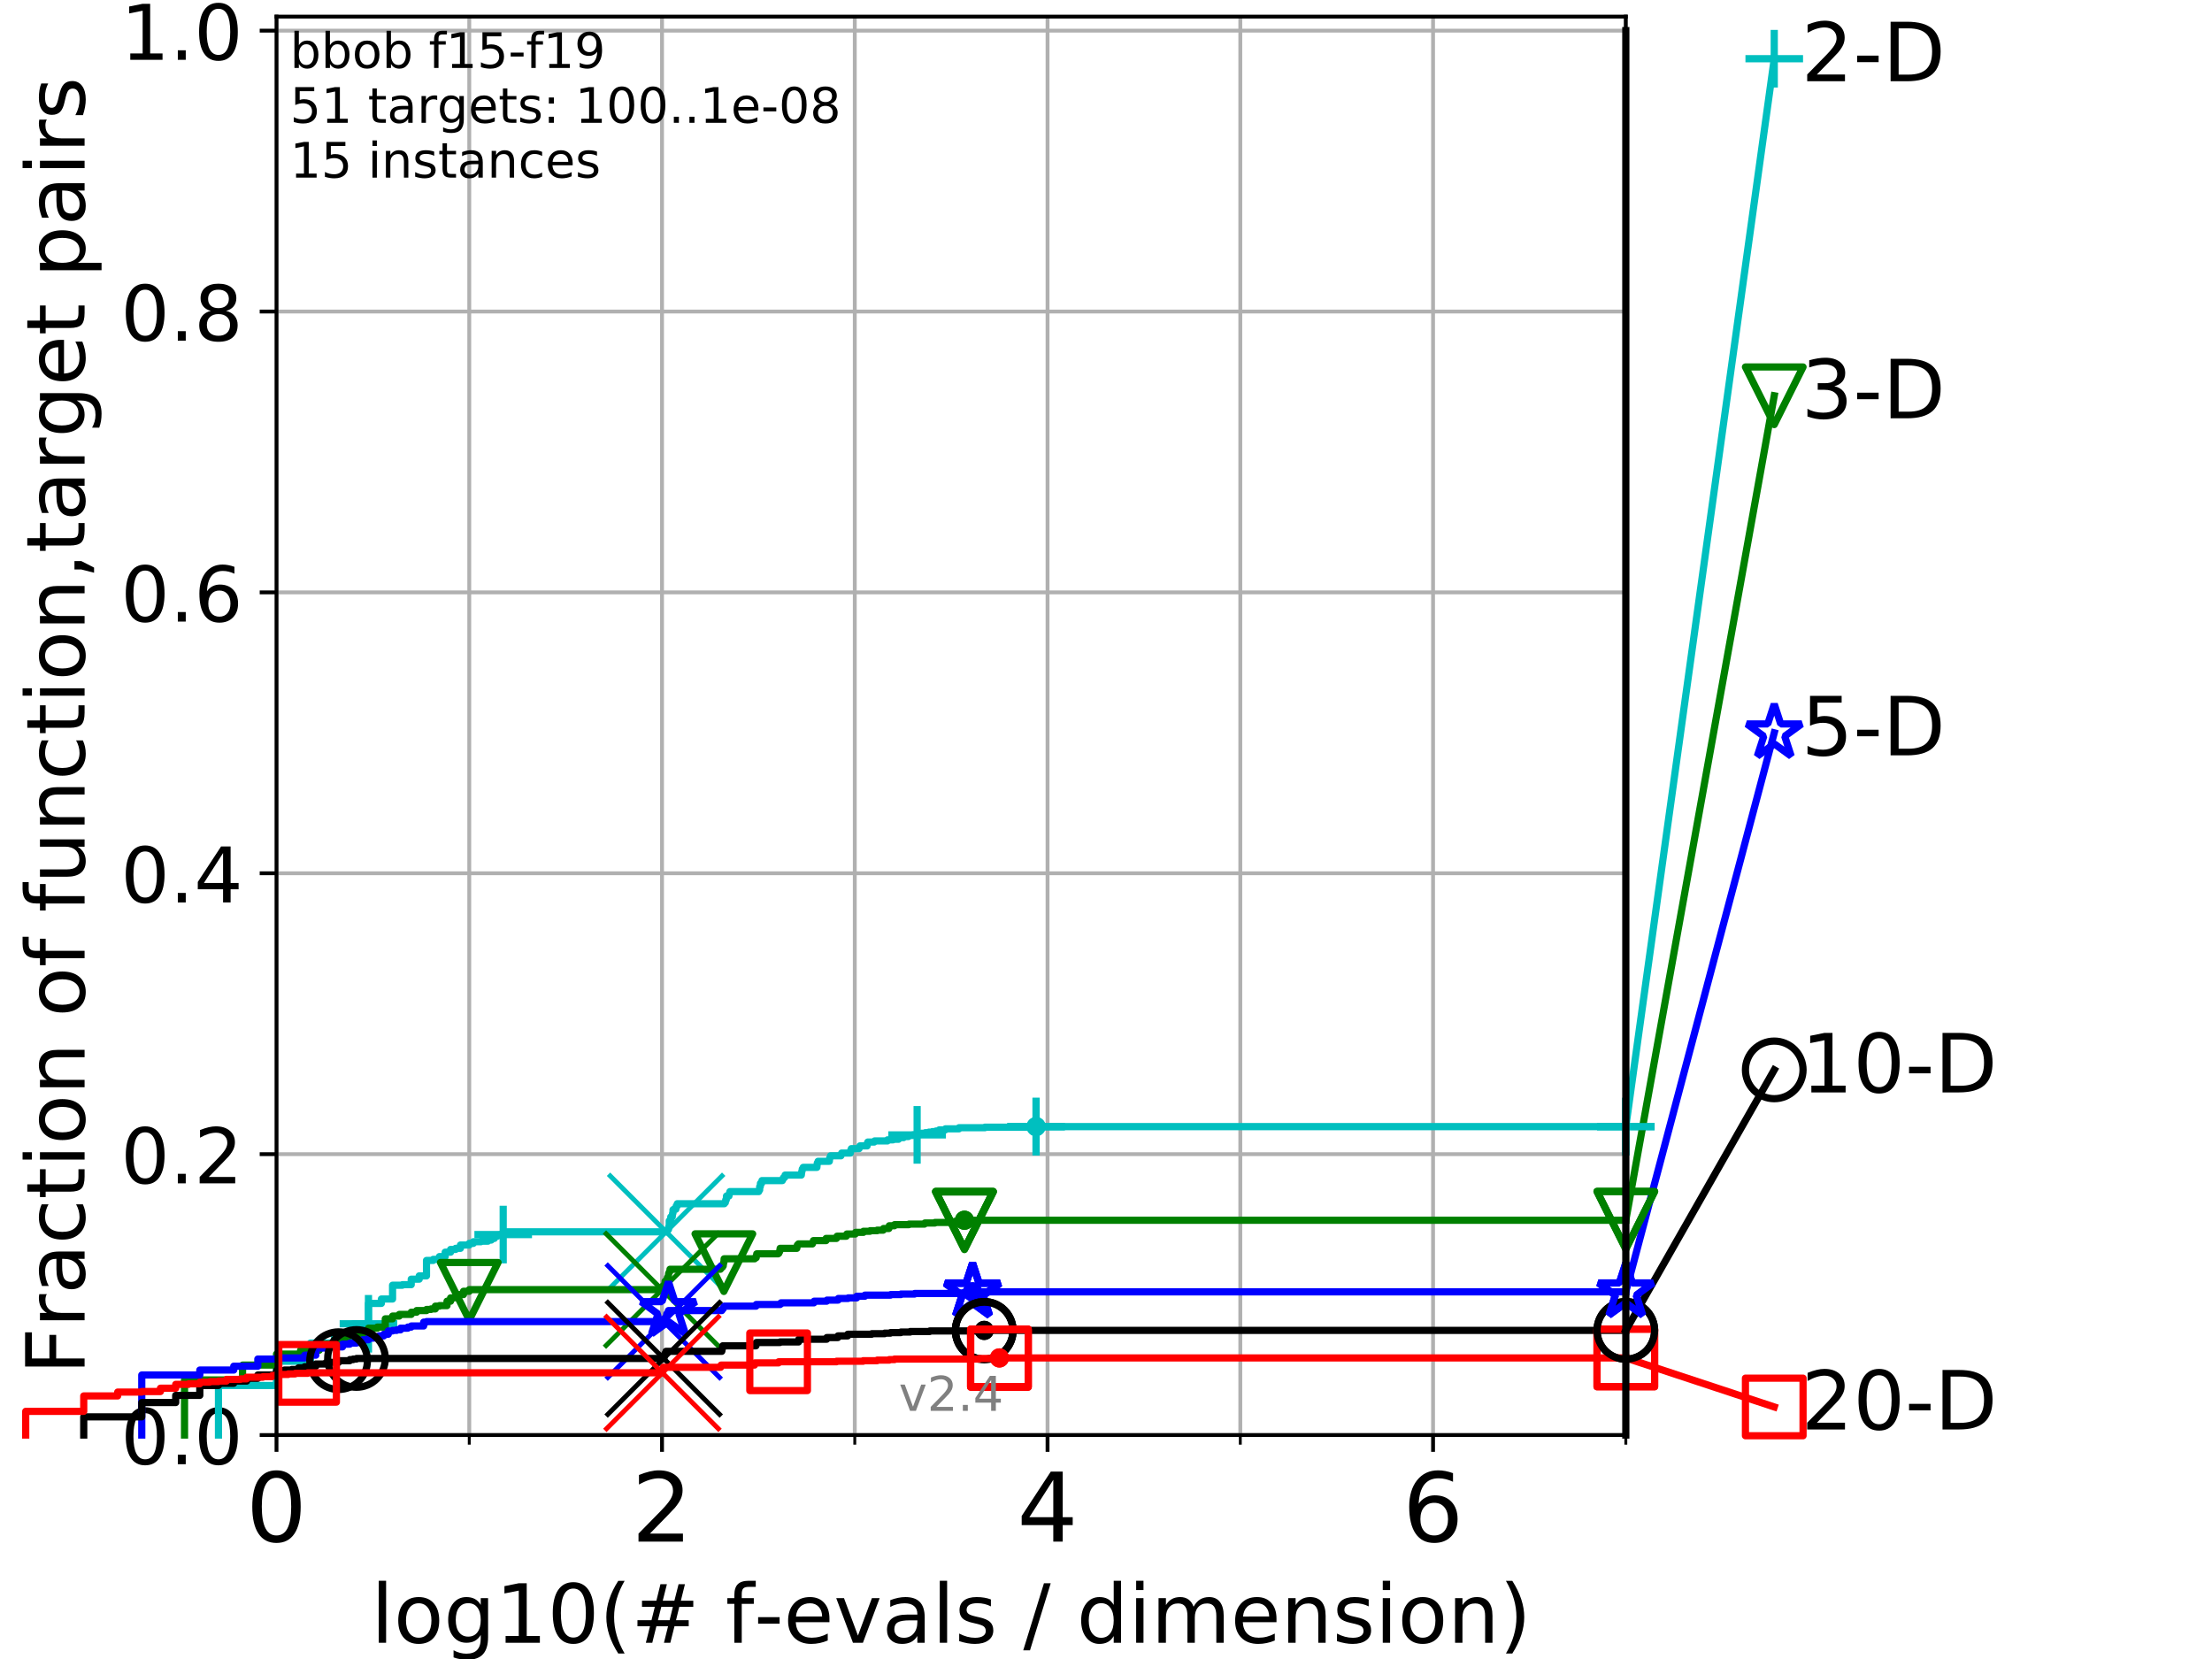 <?xml version="1.0" encoding="utf-8" standalone="no"?>
<!DOCTYPE svg PUBLIC "-//W3C//DTD SVG 1.1//EN"
  "http://www.w3.org/Graphics/SVG/1.1/DTD/svg11.dtd">
<!-- Created with matplotlib (https://matplotlib.org/) -->
<svg height="345.6pt" version="1.1" viewBox="0 0 460.8 345.6" width="460.8pt" xmlns="http://www.w3.org/2000/svg" xmlns:xlink="http://www.w3.org/1999/xlink">
 <defs>
  <style type="text/css">
*{stroke-linecap:butt;stroke-linejoin:round;}
  </style>
 </defs>
 <g id="figure_1">
  <g id="patch_1">
   <path d="M 0 345.6 
L 460.8 345.6 
L 460.8 0 
L 0 0 
z
" style="fill:#ffffff;"/>
  </g>
  <g id="axes_1">
   <g id="patch_2">
    <path d="M 57.6 298.944 
L 338.688 298.944 
L 338.688 3.456 
L 57.6 3.456 
z
" style="fill:#ffffff;"/>
   </g>
   <g id="matplotlib.axis_1">
    <g id="xtick_1">
     <g id="line2d_1">
      <path clip-path="url(#p661efbc804)" d="M 57.6 298.944 
L 57.6 3.456 
" style="fill:none;stroke:#b0b0b0;stroke-linecap:square;stroke-width:0.8;"/>
     </g>
     <g id="line2d_2">
      <defs>
       <path d="M 0 0 
L 0 3.5 
" id="mebd5539d37" style="stroke:#000000;stroke-width:0.8;"/>
      </defs>
      <g>
       <use style="stroke:#000000;stroke-width:0.8;" x="57.6" xlink:href="#mebd5539d37" y="298.944"/>
      </g>
     </g>
     <g id="text_1">
      <!-- 0 -->
      <defs>
       <path d="M 31.781 66.406 
Q 24.172 66.406 20.328 58.906 
Q 16.5 51.422 16.5 36.375 
Q 16.5 21.391 20.328 13.891 
Q 24.172 6.391 31.781 6.391 
Q 39.453 6.391 43.281 13.891 
Q 47.125 21.391 47.125 36.375 
Q 47.125 51.422 43.281 58.906 
Q 39.453 66.406 31.781 66.406 
z
M 31.781 74.219 
Q 44.047 74.219 50.516 64.516 
Q 56.984 54.828 56.984 36.375 
Q 56.984 17.969 50.516 8.266 
Q 44.047 -1.422 31.781 -1.422 
Q 19.531 -1.422 13.062 8.266 
Q 6.594 17.969 6.594 36.375 
Q 6.594 54.828 13.062 64.516 
Q 19.531 74.219 31.781 74.219 
z
" id="DejaVuSans-48"/>
      </defs>
      <g transform="translate(51.237 321.141)scale(0.2 -0.2)">
       <use xlink:href="#DejaVuSans-48"/>
      </g>
     </g>
    </g>
    <g id="xtick_2">
     <g id="line2d_3">
      <path clip-path="url(#p661efbc804)" d="M 137.911 298.944 
L 137.911 3.456 
" style="fill:none;stroke:#b0b0b0;stroke-linecap:square;stroke-width:0.8;"/>
     </g>
     <g id="line2d_4">
      <g>
       <use style="stroke:#000000;stroke-width:0.8;" x="137.911" xlink:href="#mebd5539d37" y="298.944"/>
      </g>
     </g>
     <g id="text_2">
      <!-- 2 -->
      <defs>
       <path d="M 19.188 8.297 
L 53.609 8.297 
L 53.609 0 
L 7.328 0 
L 7.328 8.297 
Q 12.938 14.109 22.625 23.891 
Q 32.328 33.688 34.812 36.531 
Q 39.547 41.844 41.422 45.531 
Q 43.312 49.219 43.312 52.781 
Q 43.312 58.594 39.234 62.25 
Q 35.156 65.922 28.609 65.922 
Q 23.969 65.922 18.812 64.312 
Q 13.672 62.703 7.812 59.422 
L 7.812 69.391 
Q 13.766 71.781 18.938 73 
Q 24.125 74.219 28.422 74.219 
Q 39.75 74.219 46.484 68.547 
Q 53.219 62.891 53.219 53.422 
Q 53.219 48.922 51.531 44.891 
Q 49.859 40.875 45.406 35.406 
Q 44.188 33.984 37.641 27.219 
Q 31.109 20.453 19.188 8.297 
z
" id="DejaVuSans-50"/>
      </defs>
      <g transform="translate(131.548 321.141)scale(0.2 -0.2)">
       <use xlink:href="#DejaVuSans-50"/>
      </g>
     </g>
    </g>
    <g id="xtick_3">
     <g id="line2d_5">
      <path clip-path="url(#p661efbc804)" d="M 218.222 298.944 
L 218.222 3.456 
" style="fill:none;stroke:#b0b0b0;stroke-linecap:square;stroke-width:0.8;"/>
     </g>
     <g id="line2d_6">
      <g>
       <use style="stroke:#000000;stroke-width:0.8;" x="218.222" xlink:href="#mebd5539d37" y="298.944"/>
      </g>
     </g>
     <g id="text_3">
      <!-- 4 -->
      <defs>
       <path d="M 37.797 64.312 
L 12.891 25.391 
L 37.797 25.391 
z
M 35.203 72.906 
L 47.609 72.906 
L 47.609 25.391 
L 58.016 25.391 
L 58.016 17.188 
L 47.609 17.188 
L 47.609 0 
L 37.797 0 
L 37.797 17.188 
L 4.891 17.188 
L 4.891 26.703 
z
" id="DejaVuSans-52"/>
      </defs>
      <g transform="translate(211.859 321.141)scale(0.2 -0.2)">
       <use xlink:href="#DejaVuSans-52"/>
      </g>
     </g>
    </g>
    <g id="xtick_4">
     <g id="line2d_7">
      <path clip-path="url(#p661efbc804)" d="M 298.533 298.944 
L 298.533 3.456 
" style="fill:none;stroke:#b0b0b0;stroke-linecap:square;stroke-width:0.8;"/>
     </g>
     <g id="line2d_8">
      <g>
       <use style="stroke:#000000;stroke-width:0.8;" x="298.533" xlink:href="#mebd5539d37" y="298.944"/>
      </g>
     </g>
     <g id="text_4">
      <!-- 6 -->
      <defs>
       <path d="M 33.016 40.375 
Q 26.375 40.375 22.484 35.828 
Q 18.609 31.297 18.609 23.391 
Q 18.609 15.531 22.484 10.953 
Q 26.375 6.391 33.016 6.391 
Q 39.656 6.391 43.531 10.953 
Q 47.406 15.531 47.406 23.391 
Q 47.406 31.297 43.531 35.828 
Q 39.656 40.375 33.016 40.375 
z
M 52.594 71.297 
L 52.594 62.312 
Q 48.875 64.062 45.094 64.984 
Q 41.312 65.922 37.594 65.922 
Q 27.828 65.922 22.672 59.328 
Q 17.531 52.734 16.797 39.406 
Q 19.672 43.656 24.016 45.922 
Q 28.375 48.188 33.594 48.188 
Q 44.578 48.188 50.953 41.516 
Q 57.328 34.859 57.328 23.391 
Q 57.328 12.156 50.688 5.359 
Q 44.047 -1.422 33.016 -1.422 
Q 20.359 -1.422 13.672 8.266 
Q 6.984 17.969 6.984 36.375 
Q 6.984 53.656 15.188 63.938 
Q 23.391 74.219 37.203 74.219 
Q 40.922 74.219 44.703 73.484 
Q 48.484 72.75 52.594 71.297 
z
" id="DejaVuSans-54"/>
      </defs>
      <g transform="translate(292.17 321.141)scale(0.2 -0.2)">
       <use xlink:href="#DejaVuSans-54"/>
      </g>
     </g>
    </g>
    <g id="xtick_5">
     <g id="line2d_9">
      <path clip-path="url(#p661efbc804)" d="M 97.755 298.944 
L 97.755 3.456 
" style="fill:none;stroke:#b0b0b0;stroke-linecap:square;stroke-width:0.8;"/>
     </g>
     <g id="line2d_10">
      <defs>
       <path d="M 0 0 
L 0 2 
" id="m452a6ff4ad" style="stroke:#000000;stroke-width:0.6;"/>
      </defs>
      <g>
       <use style="stroke:#000000;stroke-width:0.6;" x="97.755" xlink:href="#m452a6ff4ad" y="298.944"/>
      </g>
     </g>
    </g>
    <g id="xtick_6">
     <g id="line2d_11">
      <path clip-path="url(#p661efbc804)" d="M 178.066 298.944 
L 178.066 3.456 
" style="fill:none;stroke:#b0b0b0;stroke-linecap:square;stroke-width:0.8;"/>
     </g>
     <g id="line2d_12">
      <g>
       <use style="stroke:#000000;stroke-width:0.6;" x="178.066" xlink:href="#m452a6ff4ad" y="298.944"/>
      </g>
     </g>
    </g>
    <g id="xtick_7">
     <g id="line2d_13">
      <path clip-path="url(#p661efbc804)" d="M 258.377 298.944 
L 258.377 3.456 
" style="fill:none;stroke:#b0b0b0;stroke-linecap:square;stroke-width:0.8;"/>
     </g>
     <g id="line2d_14">
      <g>
       <use style="stroke:#000000;stroke-width:0.6;" x="258.377" xlink:href="#m452a6ff4ad" y="298.944"/>
      </g>
     </g>
    </g>
    <g id="xtick_8">
     <g id="line2d_15">
      <path clip-path="url(#p661efbc804)" d="M 338.688 298.944 
L 338.688 3.456 
" style="fill:none;stroke:#b0b0b0;stroke-linecap:square;stroke-width:0.8;"/>
     </g>
     <g id="line2d_16">
      <g>
       <use style="stroke:#000000;stroke-width:0.6;" x="338.688" xlink:href="#m452a6ff4ad" y="298.944"/>
      </g>
     </g>
    </g>
    <g id="text_5">
     <!-- log10(# f-evals / dimension) -->
     <defs>
      <path d="M 9.422 75.984 
L 18.406 75.984 
L 18.406 0 
L 9.422 0 
z
" id="DejaVuSans-108"/>
      <path d="M 30.609 48.391 
Q 23.391 48.391 19.188 42.75 
Q 14.984 37.109 14.984 27.297 
Q 14.984 17.484 19.156 11.844 
Q 23.344 6.203 30.609 6.203 
Q 37.797 6.203 41.984 11.859 
Q 46.188 17.531 46.188 27.297 
Q 46.188 37.016 41.984 42.703 
Q 37.797 48.391 30.609 48.391 
z
M 30.609 56 
Q 42.328 56 49.016 48.375 
Q 55.719 40.766 55.719 27.297 
Q 55.719 13.875 49.016 6.219 
Q 42.328 -1.422 30.609 -1.422 
Q 18.844 -1.422 12.172 6.219 
Q 5.516 13.875 5.516 27.297 
Q 5.516 40.766 12.172 48.375 
Q 18.844 56 30.609 56 
z
" id="DejaVuSans-111"/>
      <path d="M 45.406 27.984 
Q 45.406 37.75 41.375 43.109 
Q 37.359 48.484 30.078 48.484 
Q 22.859 48.484 18.828 43.109 
Q 14.797 37.75 14.797 27.984 
Q 14.797 18.266 18.828 12.891 
Q 22.859 7.516 30.078 7.516 
Q 37.359 7.516 41.375 12.891 
Q 45.406 18.266 45.406 27.984 
z
M 54.391 6.781 
Q 54.391 -7.172 48.188 -13.984 
Q 42 -20.797 29.203 -20.797 
Q 24.469 -20.797 20.266 -20.094 
Q 16.062 -19.391 12.109 -17.922 
L 12.109 -9.188 
Q 16.062 -11.328 19.922 -12.344 
Q 23.781 -13.375 27.781 -13.375 
Q 36.625 -13.375 41.016 -8.766 
Q 45.406 -4.156 45.406 5.172 
L 45.406 9.625 
Q 42.625 4.781 38.281 2.391 
Q 33.938 0 27.875 0 
Q 17.828 0 11.672 7.656 
Q 5.516 15.328 5.516 27.984 
Q 5.516 40.672 11.672 48.328 
Q 17.828 56 27.875 56 
Q 33.938 56 38.281 53.609 
Q 42.625 51.219 45.406 46.391 
L 45.406 54.688 
L 54.391 54.688 
z
" id="DejaVuSans-103"/>
      <path d="M 12.406 8.297 
L 28.516 8.297 
L 28.516 63.922 
L 10.984 60.406 
L 10.984 69.391 
L 28.422 72.906 
L 38.281 72.906 
L 38.281 8.297 
L 54.391 8.297 
L 54.391 0 
L 12.406 0 
z
" id="DejaVuSans-49"/>
      <path d="M 31 75.875 
Q 24.469 64.656 21.281 53.656 
Q 18.109 42.672 18.109 31.391 
Q 18.109 20.125 21.312 9.062 
Q 24.516 -2 31 -13.188 
L 23.188 -13.188 
Q 15.875 -1.703 12.234 9.375 
Q 8.594 20.453 8.594 31.391 
Q 8.594 42.281 12.203 53.312 
Q 15.828 64.359 23.188 75.875 
z
" id="DejaVuSans-40"/>
      <path d="M 51.125 44 
L 36.922 44 
L 32.812 27.688 
L 47.125 27.688 
z
M 43.797 71.781 
L 38.719 51.516 
L 52.984 51.516 
L 58.109 71.781 
L 65.922 71.781 
L 60.891 51.516 
L 76.125 51.516 
L 76.125 44 
L 58.984 44 
L 54.984 27.688 
L 70.516 27.688 
L 70.516 20.219 
L 53.078 20.219 
L 48 0 
L 40.188 0 
L 45.219 20.219 
L 30.906 20.219 
L 25.875 0 
L 18.016 0 
L 23.094 20.219 
L 7.719 20.219 
L 7.719 27.688 
L 24.906 27.688 
L 29 44 
L 13.281 44 
L 13.281 51.516 
L 30.906 51.516 
L 35.891 71.781 
z
" id="DejaVuSans-35"/>
      <path id="DejaVuSans-32"/>
      <path d="M 37.109 75.984 
L 37.109 68.5 
L 28.516 68.5 
Q 23.688 68.5 21.797 66.547 
Q 19.922 64.594 19.922 59.516 
L 19.922 54.688 
L 34.719 54.688 
L 34.719 47.703 
L 19.922 47.703 
L 19.922 0 
L 10.891 0 
L 10.891 47.703 
L 2.297 47.703 
L 2.297 54.688 
L 10.891 54.688 
L 10.891 58.5 
Q 10.891 67.625 15.141 71.797 
Q 19.391 75.984 28.609 75.984 
z
" id="DejaVuSans-102"/>
      <path d="M 4.891 31.391 
L 31.203 31.391 
L 31.203 23.391 
L 4.891 23.391 
z
" id="DejaVuSans-45"/>
      <path d="M 56.203 29.594 
L 56.203 25.203 
L 14.891 25.203 
Q 15.484 15.922 20.484 11.062 
Q 25.484 6.203 34.422 6.203 
Q 39.594 6.203 44.453 7.469 
Q 49.312 8.734 54.109 11.281 
L 54.109 2.781 
Q 49.266 0.734 44.188 -0.344 
Q 39.109 -1.422 33.891 -1.422 
Q 20.797 -1.422 13.156 6.188 
Q 5.516 13.812 5.516 26.812 
Q 5.516 40.234 12.766 48.109 
Q 20.016 56 32.328 56 
Q 43.359 56 49.781 48.891 
Q 56.203 41.797 56.203 29.594 
z
M 47.219 32.234 
Q 47.125 39.594 43.094 43.984 
Q 39.062 48.391 32.422 48.391 
Q 24.906 48.391 20.391 44.141 
Q 15.875 39.891 15.188 32.172 
z
" id="DejaVuSans-101"/>
      <path d="M 2.984 54.688 
L 12.5 54.688 
L 29.594 8.797 
L 46.688 54.688 
L 56.203 54.688 
L 35.688 0 
L 23.484 0 
z
" id="DejaVuSans-118"/>
      <path d="M 34.281 27.484 
Q 23.391 27.484 19.188 25 
Q 14.984 22.516 14.984 16.5 
Q 14.984 11.719 18.141 8.906 
Q 21.297 6.109 26.703 6.109 
Q 34.188 6.109 38.703 11.406 
Q 43.219 16.703 43.219 25.484 
L 43.219 27.484 
z
M 52.203 31.203 
L 52.203 0 
L 43.219 0 
L 43.219 8.297 
Q 40.141 3.328 35.547 0.953 
Q 30.953 -1.422 24.312 -1.422 
Q 15.922 -1.422 10.953 3.297 
Q 6 8.016 6 15.922 
Q 6 25.141 12.172 29.828 
Q 18.359 34.516 30.609 34.516 
L 43.219 34.516 
L 43.219 35.406 
Q 43.219 41.609 39.141 45 
Q 35.062 48.391 27.688 48.391 
Q 23 48.391 18.547 47.266 
Q 14.109 46.141 10.016 43.891 
L 10.016 52.203 
Q 14.938 54.109 19.578 55.047 
Q 24.219 56 28.609 56 
Q 40.484 56 46.344 49.844 
Q 52.203 43.703 52.203 31.203 
z
" id="DejaVuSans-97"/>
      <path d="M 44.281 53.078 
L 44.281 44.578 
Q 40.484 46.531 36.375 47.5 
Q 32.281 48.484 27.875 48.484 
Q 21.188 48.484 17.844 46.438 
Q 14.5 44.391 14.5 40.281 
Q 14.5 37.156 16.891 35.375 
Q 19.281 33.594 26.516 31.984 
L 29.594 31.297 
Q 39.156 29.25 43.188 25.516 
Q 47.219 21.781 47.219 15.094 
Q 47.219 7.469 41.188 3.016 
Q 35.156 -1.422 24.609 -1.422 
Q 20.219 -1.422 15.453 -0.562 
Q 10.688 0.297 5.422 2 
L 5.422 11.281 
Q 10.406 8.688 15.234 7.391 
Q 20.062 6.109 24.812 6.109 
Q 31.156 6.109 34.562 8.281 
Q 37.984 10.453 37.984 14.406 
Q 37.984 18.062 35.516 20.016 
Q 33.062 21.969 24.703 23.781 
L 21.578 24.516 
Q 13.234 26.266 9.516 29.906 
Q 5.812 33.547 5.812 39.891 
Q 5.812 47.609 11.281 51.797 
Q 16.75 56 26.812 56 
Q 31.781 56 36.172 55.266 
Q 40.578 54.547 44.281 53.078 
z
" id="DejaVuSans-115"/>
      <path d="M 25.391 72.906 
L 33.688 72.906 
L 8.297 -9.281 
L 0 -9.281 
z
" id="DejaVuSans-47"/>
      <path d="M 45.406 46.391 
L 45.406 75.984 
L 54.391 75.984 
L 54.391 0 
L 45.406 0 
L 45.406 8.203 
Q 42.578 3.328 38.25 0.953 
Q 33.938 -1.422 27.875 -1.422 
Q 17.969 -1.422 11.734 6.484 
Q 5.516 14.406 5.516 27.297 
Q 5.516 40.188 11.734 48.094 
Q 17.969 56 27.875 56 
Q 33.938 56 38.25 53.625 
Q 42.578 51.266 45.406 46.391 
z
M 14.797 27.297 
Q 14.797 17.391 18.875 11.75 
Q 22.953 6.109 30.078 6.109 
Q 37.203 6.109 41.297 11.75 
Q 45.406 17.391 45.406 27.297 
Q 45.406 37.203 41.297 42.844 
Q 37.203 48.484 30.078 48.484 
Q 22.953 48.484 18.875 42.844 
Q 14.797 37.203 14.797 27.297 
z
" id="DejaVuSans-100"/>
      <path d="M 9.422 54.688 
L 18.406 54.688 
L 18.406 0 
L 9.422 0 
z
M 9.422 75.984 
L 18.406 75.984 
L 18.406 64.594 
L 9.422 64.594 
z
" id="DejaVuSans-105"/>
      <path d="M 52 44.188 
Q 55.375 50.25 60.062 53.125 
Q 64.75 56 71.094 56 
Q 79.641 56 84.281 50.016 
Q 88.922 44.047 88.922 33.016 
L 88.922 0 
L 79.891 0 
L 79.891 32.719 
Q 79.891 40.578 77.094 44.375 
Q 74.312 48.188 68.609 48.188 
Q 61.625 48.188 57.562 43.547 
Q 53.516 38.922 53.516 30.906 
L 53.516 0 
L 44.484 0 
L 44.484 32.719 
Q 44.484 40.625 41.703 44.406 
Q 38.922 48.188 33.109 48.188 
Q 26.219 48.188 22.156 43.531 
Q 18.109 38.875 18.109 30.906 
L 18.109 0 
L 9.078 0 
L 9.078 54.688 
L 18.109 54.688 
L 18.109 46.188 
Q 21.188 51.219 25.484 53.609 
Q 29.781 56 35.688 56 
Q 41.656 56 45.828 52.969 
Q 50 49.953 52 44.188 
z
" id="DejaVuSans-109"/>
      <path d="M 54.891 33.016 
L 54.891 0 
L 45.906 0 
L 45.906 32.719 
Q 45.906 40.484 42.875 44.328 
Q 39.844 48.188 33.797 48.188 
Q 26.516 48.188 22.312 43.547 
Q 18.109 38.922 18.109 30.906 
L 18.109 0 
L 9.078 0 
L 9.078 54.688 
L 18.109 54.688 
L 18.109 46.188 
Q 21.344 51.125 25.703 53.562 
Q 30.078 56 35.797 56 
Q 45.219 56 50.047 50.172 
Q 54.891 44.344 54.891 33.016 
z
" id="DejaVuSans-110"/>
      <path d="M 8.016 75.875 
L 15.828 75.875 
Q 23.141 64.359 26.781 53.312 
Q 30.422 42.281 30.422 31.391 
Q 30.422 20.453 26.781 9.375 
Q 23.141 -1.703 15.828 -13.188 
L 8.016 -13.188 
Q 14.5 -2 17.703 9.062 
Q 20.906 20.125 20.906 31.391 
Q 20.906 42.672 17.703 53.656 
Q 14.5 64.656 8.016 75.875 
z
" id="DejaVuSans-41"/>
     </defs>
     <g transform="translate(77.303 342.218)scale(0.17 -0.17)">
      <use xlink:href="#DejaVuSans-108"/>
      <use x="27.783" xlink:href="#DejaVuSans-111"/>
      <use x="88.965" xlink:href="#DejaVuSans-103"/>
      <use x="152.441" xlink:href="#DejaVuSans-49"/>
      <use x="216.064" xlink:href="#DejaVuSans-48"/>
      <use x="279.688" xlink:href="#DejaVuSans-40"/>
      <use x="318.701" xlink:href="#DejaVuSans-35"/>
      <use x="402.49" xlink:href="#DejaVuSans-32"/>
      <use x="434.277" xlink:href="#DejaVuSans-102"/>
      <use x="469.404" xlink:href="#DejaVuSans-45"/>
      <use x="505.488" xlink:href="#DejaVuSans-101"/>
      <use x="567.012" xlink:href="#DejaVuSans-118"/>
      <use x="626.191" xlink:href="#DejaVuSans-97"/>
      <use x="687.471" xlink:href="#DejaVuSans-108"/>
      <use x="715.254" xlink:href="#DejaVuSans-115"/>
      <use x="767.354" xlink:href="#DejaVuSans-32"/>
      <use x="799.141" xlink:href="#DejaVuSans-47"/>
      <use x="832.832" xlink:href="#DejaVuSans-32"/>
      <use x="864.619" xlink:href="#DejaVuSans-100"/>
      <use x="928.096" xlink:href="#DejaVuSans-105"/>
      <use x="955.879" xlink:href="#DejaVuSans-109"/>
      <use x="1053.291" xlink:href="#DejaVuSans-101"/>
      <use x="1114.814" xlink:href="#DejaVuSans-110"/>
      <use x="1178.193" xlink:href="#DejaVuSans-115"/>
      <use x="1230.293" xlink:href="#DejaVuSans-105"/>
      <use x="1258.076" xlink:href="#DejaVuSans-111"/>
      <use x="1319.258" xlink:href="#DejaVuSans-110"/>
      <use x="1382.637" xlink:href="#DejaVuSans-41"/>
     </g>
    </g>
   </g>
   <g id="matplotlib.axis_2">
    <g id="ytick_1">
     <g id="line2d_17">
      <path clip-path="url(#p661efbc804)" d="M 57.6 298.944 
L 338.688 298.944 
" style="fill:none;stroke:#b0b0b0;stroke-linecap:square;stroke-width:0.8;"/>
     </g>
     <g id="line2d_18">
      <defs>
       <path d="M 0 0 
L -3.5 0 
" id="m9e87b03add" style="stroke:#000000;stroke-width:0.8;"/>
      </defs>
      <g>
       <use style="stroke:#000000;stroke-width:0.8;" x="57.6" xlink:href="#m9e87b03add" y="298.944"/>
      </g>
     </g>
     <g id="text_6">
      <!-- 0.0 -->
      <defs>
       <path d="M 10.688 12.406 
L 21 12.406 
L 21 0 
L 10.688 0 
z
" id="DejaVuSans-46"/>
      </defs>
      <g transform="translate(25.155 305.023)scale(0.16 -0.16)">
       <use xlink:href="#DejaVuSans-48"/>
       <use x="63.623" xlink:href="#DejaVuSans-46"/>
       <use x="95.41" xlink:href="#DejaVuSans-48"/>
      </g>
     </g>
    </g>
    <g id="ytick_2">
     <g id="line2d_19">
      <path clip-path="url(#p661efbc804)" d="M 57.6 240.432 
L 338.688 240.432 
" style="fill:none;stroke:#b0b0b0;stroke-linecap:square;stroke-width:0.8;"/>
     </g>
     <g id="line2d_20">
      <g>
       <use style="stroke:#000000;stroke-width:0.8;" x="57.6" xlink:href="#m9e87b03add" y="240.432"/>
      </g>
     </g>
     <g id="text_7">
      <!-- 0.2 -->
      <g transform="translate(25.155 246.51)scale(0.16 -0.16)">
       <use xlink:href="#DejaVuSans-48"/>
       <use x="63.623" xlink:href="#DejaVuSans-46"/>
       <use x="95.41" xlink:href="#DejaVuSans-50"/>
      </g>
     </g>
    </g>
    <g id="ytick_3">
     <g id="line2d_21">
      <path clip-path="url(#p661efbc804)" d="M 57.6 181.919 
L 338.688 181.919 
" style="fill:none;stroke:#b0b0b0;stroke-linecap:square;stroke-width:0.8;"/>
     </g>
     <g id="line2d_22">
      <g>
       <use style="stroke:#000000;stroke-width:0.8;" x="57.6" xlink:href="#m9e87b03add" y="181.919"/>
      </g>
     </g>
     <g id="text_8">
      <!-- 0.4 -->
      <g transform="translate(25.155 187.998)scale(0.16 -0.16)">
       <use xlink:href="#DejaVuSans-48"/>
       <use x="63.623" xlink:href="#DejaVuSans-46"/>
       <use x="95.41" xlink:href="#DejaVuSans-52"/>
      </g>
     </g>
    </g>
    <g id="ytick_4">
     <g id="line2d_23">
      <path clip-path="url(#p661efbc804)" d="M 57.6 123.407 
L 338.688 123.407 
" style="fill:none;stroke:#b0b0b0;stroke-linecap:square;stroke-width:0.8;"/>
     </g>
     <g id="line2d_24">
      <g>
       <use style="stroke:#000000;stroke-width:0.8;" x="57.6" xlink:href="#m9e87b03add" y="123.407"/>
      </g>
     </g>
     <g id="text_9">
      <!-- 0.6 -->
      <g transform="translate(25.155 129.485)scale(0.16 -0.16)">
       <use xlink:href="#DejaVuSans-48"/>
       <use x="63.623" xlink:href="#DejaVuSans-46"/>
       <use x="95.41" xlink:href="#DejaVuSans-54"/>
      </g>
     </g>
    </g>
    <g id="ytick_5">
     <g id="line2d_25">
      <path clip-path="url(#p661efbc804)" d="M 57.6 64.894 
L 338.688 64.894 
" style="fill:none;stroke:#b0b0b0;stroke-linecap:square;stroke-width:0.8;"/>
     </g>
     <g id="line2d_26">
      <g>
       <use style="stroke:#000000;stroke-width:0.8;" x="57.6" xlink:href="#m9e87b03add" y="64.894"/>
      </g>
     </g>
     <g id="text_10">
      <!-- 0.8 -->
      <defs>
       <path d="M 31.781 34.625 
Q 24.75 34.625 20.719 30.859 
Q 16.703 27.094 16.703 20.516 
Q 16.703 13.922 20.719 10.156 
Q 24.75 6.391 31.781 6.391 
Q 38.812 6.391 42.859 10.172 
Q 46.922 13.969 46.922 20.516 
Q 46.922 27.094 42.891 30.859 
Q 38.875 34.625 31.781 34.625 
z
M 21.922 38.812 
Q 15.578 40.375 12.031 44.719 
Q 8.5 49.078 8.5 55.328 
Q 8.5 64.062 14.719 69.141 
Q 20.953 74.219 31.781 74.219 
Q 42.672 74.219 48.875 69.141 
Q 55.078 64.062 55.078 55.328 
Q 55.078 49.078 51.531 44.719 
Q 48 40.375 41.703 38.812 
Q 48.828 37.156 52.797 32.312 
Q 56.781 27.484 56.781 20.516 
Q 56.781 9.906 50.312 4.234 
Q 43.844 -1.422 31.781 -1.422 
Q 19.734 -1.422 13.25 4.234 
Q 6.781 9.906 6.781 20.516 
Q 6.781 27.484 10.781 32.312 
Q 14.797 37.156 21.922 38.812 
z
M 18.312 54.391 
Q 18.312 48.734 21.844 45.562 
Q 25.391 42.391 31.781 42.391 
Q 38.141 42.391 41.719 45.562 
Q 45.312 48.734 45.312 54.391 
Q 45.312 60.062 41.719 63.234 
Q 38.141 66.406 31.781 66.406 
Q 25.391 66.406 21.844 63.234 
Q 18.312 60.062 18.312 54.391 
z
" id="DejaVuSans-56"/>
      </defs>
      <g transform="translate(25.155 70.973)scale(0.16 -0.16)">
       <use xlink:href="#DejaVuSans-48"/>
       <use x="63.623" xlink:href="#DejaVuSans-46"/>
       <use x="95.41" xlink:href="#DejaVuSans-56"/>
      </g>
     </g>
    </g>
    <g id="ytick_6">
     <g id="line2d_27">
      <path clip-path="url(#p661efbc804)" d="M 57.6 6.382 
L 338.688 6.382 
" style="fill:none;stroke:#b0b0b0;stroke-linecap:square;stroke-width:0.8;"/>
     </g>
     <g id="line2d_28">
      <g>
       <use style="stroke:#000000;stroke-width:0.8;" x="57.6" xlink:href="#m9e87b03add" y="6.382"/>
      </g>
     </g>
     <g id="text_11">
      <!-- 1.0 -->
      <g transform="translate(25.155 12.46)scale(0.16 -0.16)">
       <use xlink:href="#DejaVuSans-49"/>
       <use x="63.623" xlink:href="#DejaVuSans-46"/>
       <use x="95.41" xlink:href="#DejaVuSans-48"/>
      </g>
     </g>
    </g>
    <g id="text_12">
     <!-- Fraction of function,target pairs -->
     <defs>
      <path d="M 9.812 72.906 
L 51.703 72.906 
L 51.703 64.594 
L 19.672 64.594 
L 19.672 43.109 
L 48.578 43.109 
L 48.578 34.812 
L 19.672 34.812 
L 19.672 0 
L 9.812 0 
z
" id="DejaVuSans-70"/>
      <path d="M 41.109 46.297 
Q 39.594 47.172 37.812 47.578 
Q 36.031 48 33.891 48 
Q 26.266 48 22.188 43.047 
Q 18.109 38.094 18.109 28.812 
L 18.109 0 
L 9.078 0 
L 9.078 54.688 
L 18.109 54.688 
L 18.109 46.188 
Q 20.953 51.172 25.484 53.578 
Q 30.031 56 36.531 56 
Q 37.453 56 38.578 55.875 
Q 39.703 55.766 41.062 55.516 
z
" id="DejaVuSans-114"/>
      <path d="M 48.781 52.594 
L 48.781 44.188 
Q 44.969 46.297 41.141 47.344 
Q 37.312 48.391 33.406 48.391 
Q 24.656 48.391 19.812 42.844 
Q 14.984 37.312 14.984 27.297 
Q 14.984 17.281 19.812 11.734 
Q 24.656 6.203 33.406 6.203 
Q 37.312 6.203 41.141 7.25 
Q 44.969 8.297 48.781 10.406 
L 48.781 2.094 
Q 45.016 0.344 40.984 -0.531 
Q 36.969 -1.422 32.422 -1.422 
Q 20.062 -1.422 12.781 6.344 
Q 5.516 14.109 5.516 27.297 
Q 5.516 40.672 12.859 48.328 
Q 20.219 56 33.016 56 
Q 37.156 56 41.109 55.141 
Q 45.062 54.297 48.781 52.594 
z
" id="DejaVuSans-99"/>
      <path d="M 18.312 70.219 
L 18.312 54.688 
L 36.812 54.688 
L 36.812 47.703 
L 18.312 47.703 
L 18.312 18.016 
Q 18.312 11.328 20.141 9.422 
Q 21.969 7.516 27.594 7.516 
L 36.812 7.516 
L 36.812 0 
L 27.594 0 
Q 17.188 0 13.234 3.875 
Q 9.281 7.766 9.281 18.016 
L 9.281 47.703 
L 2.688 47.703 
L 2.688 54.688 
L 9.281 54.688 
L 9.281 70.219 
z
" id="DejaVuSans-116"/>
      <path d="M 8.5 21.578 
L 8.5 54.688 
L 17.484 54.688 
L 17.484 21.922 
Q 17.484 14.156 20.5 10.266 
Q 23.531 6.391 29.594 6.391 
Q 36.859 6.391 41.078 11.031 
Q 45.312 15.672 45.312 23.688 
L 45.312 54.688 
L 54.297 54.688 
L 54.297 0 
L 45.312 0 
L 45.312 8.406 
Q 42.047 3.422 37.719 1 
Q 33.406 -1.422 27.688 -1.422 
Q 18.266 -1.422 13.375 4.438 
Q 8.5 10.297 8.5 21.578 
z
M 31.109 56 
z
" id="DejaVuSans-117"/>
      <path d="M 11.719 12.406 
L 22.016 12.406 
L 22.016 4 
L 14.016 -11.625 
L 7.719 -11.625 
L 11.719 4 
z
" id="DejaVuSans-44"/>
      <path d="M 18.109 8.203 
L 18.109 -20.797 
L 9.078 -20.797 
L 9.078 54.688 
L 18.109 54.688 
L 18.109 46.391 
Q 20.953 51.266 25.266 53.625 
Q 29.594 56 35.594 56 
Q 45.562 56 51.781 48.094 
Q 58.016 40.188 58.016 27.297 
Q 58.016 14.406 51.781 6.484 
Q 45.562 -1.422 35.594 -1.422 
Q 29.594 -1.422 25.266 0.953 
Q 20.953 3.328 18.109 8.203 
z
M 48.688 27.297 
Q 48.688 37.203 44.609 42.844 
Q 40.531 48.484 33.406 48.484 
Q 26.266 48.484 22.188 42.844 
Q 18.109 37.203 18.109 27.297 
Q 18.109 17.391 22.188 11.75 
Q 26.266 6.109 33.406 6.109 
Q 40.531 6.109 44.609 11.75 
Q 48.688 17.391 48.688 27.297 
z
" id="DejaVuSans-112"/>
     </defs>
     <g transform="translate(17.62 286.339)rotate(-90)scale(0.17 -0.17)">
      <use xlink:href="#DejaVuSans-70"/>
      <use x="57.41" xlink:href="#DejaVuSans-114"/>
      <use x="98.523" xlink:href="#DejaVuSans-97"/>
      <use x="159.803" xlink:href="#DejaVuSans-99"/>
      <use x="214.783" xlink:href="#DejaVuSans-116"/>
      <use x="253.992" xlink:href="#DejaVuSans-105"/>
      <use x="281.775" xlink:href="#DejaVuSans-111"/>
      <use x="342.957" xlink:href="#DejaVuSans-110"/>
      <use x="406.336" xlink:href="#DejaVuSans-32"/>
      <use x="438.123" xlink:href="#DejaVuSans-111"/>
      <use x="499.305" xlink:href="#DejaVuSans-102"/>
      <use x="534.51" xlink:href="#DejaVuSans-32"/>
      <use x="566.297" xlink:href="#DejaVuSans-102"/>
      <use x="601.502" xlink:href="#DejaVuSans-117"/>
      <use x="664.881" xlink:href="#DejaVuSans-110"/>
      <use x="728.26" xlink:href="#DejaVuSans-99"/>
      <use x="783.24" xlink:href="#DejaVuSans-116"/>
      <use x="822.449" xlink:href="#DejaVuSans-105"/>
      <use x="850.232" xlink:href="#DejaVuSans-111"/>
      <use x="911.414" xlink:href="#DejaVuSans-110"/>
      <use x="974.793" xlink:href="#DejaVuSans-44"/>
      <use x="1006.58" xlink:href="#DejaVuSans-116"/>
      <use x="1045.789" xlink:href="#DejaVuSans-97"/>
      <use x="1107.068" xlink:href="#DejaVuSans-114"/>
      <use x="1148.166" xlink:href="#DejaVuSans-103"/>
      <use x="1211.643" xlink:href="#DejaVuSans-101"/>
      <use x="1273.166" xlink:href="#DejaVuSans-116"/>
      <use x="1312.375" xlink:href="#DejaVuSans-32"/>
      <use x="1344.162" xlink:href="#DejaVuSans-112"/>
      <use x="1407.639" xlink:href="#DejaVuSans-97"/>
      <use x="1468.918" xlink:href="#DejaVuSans-105"/>
      <use x="1496.701" xlink:href="#DejaVuSans-114"/>
      <use x="1537.814" xlink:href="#DejaVuSans-115"/>
     </g>
    </g>
   </g>
   <g id="line2d_29">
    <defs>
     <path d="M 0 1.5 
C 0.398 1.5 0.779 1.342 1.061 1.061 
C 1.342 0.779 1.5 0.398 1.5 0 
C 1.5 -0.398 1.342 -0.779 1.061 -1.061 
C 0.779 -1.342 0.398 -1.5 0 -1.5 
C -0.398 -1.5 -0.779 -1.342 -1.061 -1.061 
C -1.342 -0.779 -1.5 -0.398 -1.5 0 
C -1.5 0.398 -1.342 0.779 -1.061 1.061 
C -0.779 1.342 -0.398 1.5 0 1.5 
z
" id="mb5503e901a" style="stroke:#00bfbf;"/>
    </defs>
    <g>
     <use style="fill:#00bfbf;stroke:#00bfbf;" x="215.835" xlink:href="#mb5503e901a" y="234.695"/>
     <use style="fill:#00bfbf;stroke:#00bfbf;" x="215.835" xlink:href="#mb5503e901a" y="234.695"/>
    </g>
   </g>
   <g id="line2d_30">
    <path d="M 45.512 298.944 
L 45.512 288.618 
L 57.6 288.618 
L 57.6 283.57 
L 64.671 283.57 
L 64.671 279.784 
L 69.688 279.784 
L 69.688 278.407 
L 73.579 278.407 
L 73.579 275.768 
L 76.759 275.768 
L 76.759 271.523 
L 79.447 271.523 
L 79.447 270.606 
L 81.776 270.606 
L 81.776 267.737 
L 83.83 267.737 
L 83.83 267.623 
L 85.667 267.623 
L 85.667 266.475 
L 87.33 266.475 
L 87.33 265.787 
L 88.847 265.787 
L 88.847 262.574 
L 90.243 262.574 
L 90.243 262.345 
L 91.535 262.345 
L 91.535 261.771 
L 92.738 261.771 
L 92.738 260.854 
L 93.864 260.854 
L 93.864 260.28 
L 94.921 260.28 
L 94.921 260.05 
L 95.918 260.05 
L 95.918 259.362 
L 97.755 259.362 
L 97.755 259.018 
L 98.606 259.018 
L 98.606 258.674 
L 100.193 258.674 
L 100.193 258.559 
L 101.647 258.559 
L 101.647 258.329 
L 102.331 258.329 
L 102.331 257.985 
L 102.989 257.985 
L 102.989 257.526 
L 103.623 257.526 
L 103.623 257.297 
L 104.235 257.297 
L 104.235 257.182 
L 104.826 257.182 
L 104.826 256.609 
L 138.927 256.609 
L 139.009 256.15 
L 139.253 256.15 
L 139.334 255.461 
L 139.414 255.461 
L 139.414 254.314 
L 139.573 254.314 
L 139.573 254.199 
L 139.731 254.199 
L 139.731 253.511 
L 140.042 253.511 
L 140.119 252.708 
L 140.196 252.708 
L 140.196 252.019 
L 140.348 252.019 
L 140.348 251.905 
L 140.797 251.905 
L 140.871 251.216 
L 141.09 251.216 
L 141.09 250.757 
L 150.891 250.757 
L 150.933 250.528 
L 151.097 250.528 
L 151.179 249.954 
L 151.301 249.954 
L 151.341 249.151 
L 151.858 249.151 
L 151.936 248.577 
L 152.053 248.577 
L 152.053 248.233 
L 158.059 248.233 
L 158.141 247.889 
L 158.25 247.889 
L 158.25 247.201 
L 158.385 247.201 
L 158.412 246.512 
L 158.653 246.512 
L 158.732 245.939 
L 162.979 245.939 
L 163.062 245.709 
L 163.103 245.709 
L 163.185 245.365 
L 163.307 245.365 
L 163.307 245.25 
L 163.489 245.25 
L 163.55 244.791 
L 166.929 244.791 
L 167.027 243.988 
L 167.077 243.988 
L 167.126 243.529 
L 167.24 243.529 
L 167.32 243.185 
L 170.174 243.185 
L 170.256 242.267 
L 170.378 242.267 
L 170.419 241.923 
L 172.768 241.923 
L 172.839 241.235 
L 172.909 241.235 
L 173.014 240.776 
L 175.181 240.776 
L 175.283 240.317 
L 175.334 240.317 
L 175.334 240.202 
L 177.153 240.202 
L 177.245 239.514 
L 177.327 239.514 
L 177.354 239.284 
L 178.967 239.284 
L 179.066 238.94 
L 179.082 238.94 
L 179.14 238.711 
L 180.64 238.711 
L 180.715 238.022 
L 180.782 238.022 
L 180.782 237.907 
L 182.111 237.907 
L 182.2 237.678 
L 184.874 237.678 
L 184.891 237.449 
L 186.054 237.449 
L 186.054 237.334 
L 187.176 237.334 
L 187.202 236.99 
L 188.229 236.99 
L 188.229 236.76 
L 189.246 236.76 
L 189.292 236.531 
L 190.189 236.531 
L 190.189 236.416 
L 191.055 236.416 
L 191.055 236.301 
L 191.927 236.301 
L 191.962 236.072 
L 192.735 236.072 
L 192.735 235.957 
L 193.507 235.957 
L 193.507 235.842 
L 194.226 235.842 
L 194.226 235.728 
L 194.956 235.728 
L 194.956 235.613 
L 195.619 235.613 
L 195.638 235.383 
L 196.909 235.383 
L 196.953 235.154 
L 199.768 235.154 
L 199.784 234.924 
L 205.169 234.924 
L 205.169 234.81 
L 215.835 234.81 
L 215.835 234.695 
L 338.688 234.695 
L 338.688 234.695 
" style="fill:none;stroke:#00bfbf;stroke-linecap:square;stroke-width:1.5;"/>
   </g>
   <g id="line2d_31">
    <defs>
     <path d="M -6 0 
L 6 0 
M 0 6 
L 0 -6 
" id="m8fc2ea8152" style="stroke:#00bfbf;stroke-width:1.5;"/>
    </defs>
    <g>
     <use style="fill-opacity:0;stroke:#00bfbf;stroke-width:1.5;" x="76.759" xlink:href="#m8fc2ea8152" y="275.768"/>
     <use style="fill-opacity:0;stroke:#00bfbf;stroke-width:1.5;" x="104.826" xlink:href="#m8fc2ea8152" y="257.182"/>
     <use style="fill-opacity:0;stroke:#00bfbf;stroke-width:1.5;" x="191.055" xlink:href="#m8fc2ea8152" y="236.416"/>
     <use style="fill-opacity:0;stroke:#00bfbf;stroke-width:1.5;" x="215.835" xlink:href="#m8fc2ea8152" y="234.695"/>
     <use style="fill-opacity:0;stroke:#00bfbf;stroke-width:1.5;" x="215.835" xlink:href="#m8fc2ea8152" y="234.695"/>
     <use style="fill-opacity:0;stroke:#00bfbf;stroke-width:1.5;" x="338.688" xlink:href="#m8fc2ea8152" y="234.695"/>
    </g>
   </g>
   <g id="line2d_32">
    <path style="fill:none;stroke:#00bfbf;stroke-linecap:square;stroke-width:1.5;"/>
    <g/>
   </g>
   <g id="line2d_33">
    <path clip-path="url(#p661efbc804)" d="M 138.762 256.609 
" style="fill:none;stroke:#00bfbf;stroke-linecap:square;stroke-width:1.5;"/>
    <defs>
     <path d="M -12 12 
L 12 -12 
M -12 -12 
L 12 12 
" id="m1cad2ac1ff" style="stroke:#00bfbf;"/>
    </defs>
    <g clip-path="url(#p661efbc804)">
     <use style="fill:#00bfbf;stroke:#00bfbf;" x="138.762" xlink:href="#m1cad2ac1ff" y="256.609"/>
    </g>
   </g>
   <g id="line2d_34">
    <defs>
     <path d="M 0 1.5 
C 0.398 1.5 0.779 1.342 1.061 1.061 
C 1.342 0.779 1.5 0.398 1.5 0 
C 1.5 -0.398 1.342 -0.779 1.061 -1.061 
C 0.779 -1.342 0.398 -1.5 0 -1.5 
C -0.398 -1.5 -0.779 -1.342 -1.061 -1.061 
C -1.342 -0.779 -1.5 -0.398 -1.5 0 
C -1.5 0.398 -1.342 0.779 -1.061 1.061 
C -0.779 1.342 -0.398 1.5 0 1.5 
z
" id="ma380491bdb" style="stroke:#008000;"/>
    </defs>
    <g>
     <use style="fill:#008000;stroke:#008000;" x="200.912" xlink:href="#ma380491bdb" y="254.199"/>
     <use style="fill:#008000;stroke:#008000;" x="200.912" xlink:href="#ma380491bdb" y="254.199"/>
    </g>
   </g>
   <g id="line2d_35">
    <path d="M 38.441 298.944 
L 38.441 287.471 
L 50.529 287.471 
L 50.529 284.373 
L 57.6 284.373 
L 57.6 282.079 
L 62.617 282.079 
L 62.617 281.276 
L 66.508 281.276 
L 66.508 280.013 
L 69.688 280.013 
L 69.688 279.096 
L 72.376 279.096 
L 72.376 277.948 
L 74.705 277.948 
L 74.705 277.834 
L 76.759 277.834 
L 76.759 276.686 
L 78.596 276.686 
L 78.596 276.457 
L 80.259 276.457 
L 80.259 274.736 
L 81.776 274.736 
L 81.776 274.162 
L 83.172 274.162 
L 83.172 273.818 
L 85.667 273.818 
L 85.667 273.359 
L 86.793 273.359 
L 86.793 273.015 
L 88.847 273.015 
L 88.847 272.785 
L 89.79 272.785 
L 89.79 272.671 
L 90.684 272.671 
L 90.684 272.097 
L 91.535 272.097 
L 91.535 271.982 
L 93.122 271.982 
L 93.122 271.065 
L 93.864 271.065 
L 93.864 270.376 
L 94.576 270.376 
L 94.576 270.261 
L 95.26 270.261 
L 95.26 269.688 
L 96.552 269.688 
L 96.552 268.999 
L 97.755 268.999 
L 97.755 268.655 
L 137.969 268.655 
L 138.027 267.967 
L 138.256 267.967 
L 138.256 267.737 
L 138.426 267.737 
L 138.426 267.508 
L 138.539 267.508 
L 138.539 266.934 
L 138.651 266.934 
L 138.651 266.82 
L 138.927 266.82 
L 139.036 266.131 
L 139.199 266.131 
L 139.307 265.213 
L 139.36 265.213 
L 139.467 264.869 
L 139.573 264.869 
L 139.573 264.41 
L 150.057 264.41 
L 150.057 264.295 
L 150.172 264.295 
L 150.172 264.066 
L 150.316 264.066 
L 150.316 263.951 
L 150.514 263.951 
L 150.543 263.722 
L 150.655 263.722 
L 150.739 263.033 
L 150.794 263.033 
L 150.85 262.23 
L 157.205 262.23 
L 157.282 262.001 
L 157.529 262.001 
L 157.604 261.427 
L 157.642 261.427 
L 157.642 261.198 
L 162.101 261.198 
L 162.101 261.083 
L 162.246 261.083 
L 162.346 260.739 
L 162.418 260.739 
L 162.517 260.05 
L 165.99 260.05 
L 166.071 259.591 
L 166.106 259.591 
L 166.106 259.362 
L 166.278 259.362 
L 166.324 259.133 
L 169.235 259.133 
L 169.341 258.788 
L 169.398 258.788 
L 169.446 258.444 
L 172.077 258.444 
L 172.094 257.985 
L 174.255 257.985 
L 174.363 257.641 
L 174.377 257.641 
L 174.377 257.526 
L 176.3 257.526 
L 176.409 257.067 
L 178.176 257.067 
L 178.228 256.723 
L 179.865 256.723 
L 179.876 256.494 
L 181.251 256.494 
L 181.251 256.379 
L 182.722 256.379 
L 182.722 256.264 
L 183.98 256.264 
L 184.05 255.92 
L 185.18 255.92 
L 185.253 255.346 
L 186.332 255.346 
L 186.353 255.117 
L 189.351 255.117 
L 189.351 255.002 
L 192.594 255.002 
L 192.667 254.773 
L 194.772 254.773 
L 194.772 254.658 
L 197.818 254.658 
L 197.818 254.543 
L 198.921 254.543 
L 198.921 254.429 
L 199.451 254.429 
L 199.451 254.314 
L 200.912 254.314 
L 200.912 254.199 
L 338.688 254.199 
L 338.688 254.199 
" style="fill:none;stroke:#008000;stroke-linecap:square;stroke-width:1.5;"/>
   </g>
   <g id="line2d_36">
    <defs>
     <path d="M -0 6 
L 6 -6 
L -6 -6 
z
" id="mec9b99b142" style="stroke:#008000;stroke-linejoin:miter;stroke-width:1.5;"/>
    </defs>
    <g>
     <use style="fill-opacity:0;stroke:#008000;stroke-linejoin:miter;stroke-width:1.5;" x="97.755" xlink:href="#mec9b99b142" y="268.999"/>
     <use style="fill-opacity:0;stroke:#008000;stroke-linejoin:miter;stroke-width:1.5;" x="150.794" xlink:href="#mec9b99b142" y="263.033"/>
     <use style="fill-opacity:0;stroke:#008000;stroke-linejoin:miter;stroke-width:1.5;" x="200.912" xlink:href="#mec9b99b142" y="254.314"/>
     <use style="fill-opacity:0;stroke:#008000;stroke-linejoin:miter;stroke-width:1.5;" x="200.912" xlink:href="#mec9b99b142" y="254.199"/>
     <use style="fill-opacity:0;stroke:#008000;stroke-linejoin:miter;stroke-width:1.5;" x="200.912" xlink:href="#mec9b99b142" y="254.199"/>
     <use style="fill-opacity:0;stroke:#008000;stroke-linejoin:miter;stroke-width:1.5;" x="338.688" xlink:href="#mec9b99b142" y="254.199"/>
    </g>
   </g>
   <g id="line2d_37">
    <path style="fill:none;stroke:#008000;stroke-linecap:square;stroke-width:1.5;"/>
    <g/>
   </g>
   <g id="line2d_38">
    <path clip-path="url(#p661efbc804)" d="M 137.911 268.655 
" style="fill:none;stroke:#008000;stroke-linecap:square;stroke-width:1.5;"/>
    <defs>
     <path d="M -12 12 
L 12 -12 
M -12 -12 
L 12 12 
" id="m9740f4172a" style="stroke:#008000;"/>
    </defs>
    <g clip-path="url(#p661efbc804)">
     <use style="fill:#008000;stroke:#008000;" x="137.911" xlink:href="#m9740f4172a" y="268.655"/>
    </g>
   </g>
   <g id="line2d_39">
    <defs>
     <path d="M 0 1.5 
C 0.398 1.5 0.779 1.342 1.061 1.061 
C 1.342 0.779 1.5 0.398 1.5 0 
C 1.5 -0.398 1.342 -0.779 1.061 -1.061 
C 0.779 -1.342 0.398 -1.5 0 -1.5 
C -0.398 -1.5 -0.779 -1.342 -1.061 -1.061 
C -1.342 -0.779 -1.5 -0.398 -1.5 0 
C -1.5 0.398 -1.342 0.779 -1.061 1.061 
C -0.779 1.342 -0.398 1.5 0 1.5 
z
" id="ma19c378c8e" style="stroke:#0000ff;"/>
    </defs>
    <g>
     <use style="fill:#0000ff;stroke:#0000ff;" x="202.602" xlink:href="#ma19c378c8e" y="269.114"/>
     <use style="fill:#0000ff;stroke:#0000ff;" x="202.602" xlink:href="#ma19c378c8e" y="269.114"/>
    </g>
   </g>
   <g id="line2d_40">
    <path d="M 29.533 298.944 
L 29.533 286.438 
L 41.621 286.438 
L 41.621 285.406 
L 48.692 285.406 
L 48.692 284.603 
L 53.709 284.603 
L 53.709 283.111 
L 57.6 283.111 
L 57.6 282.882 
L 63.468 282.882 
L 63.468 282.308 
L 65.797 282.308 
L 65.797 280.817 
L 67.851 280.817 
L 67.851 280.587 
L 71.35 280.587 
L 71.35 280.013 
L 72.868 280.013 
L 72.868 279.784 
L 74.263 279.784 
L 74.263 279.669 
L 75.556 279.669 
L 75.556 279.096 
L 76.759 279.096 
L 76.759 278.751 
L 77.885 278.751 
L 77.885 278.637 
L 78.942 278.637 
L 78.942 278.293 
L 79.939 278.293 
L 79.939 277.948 
L 80.881 277.948 
L 80.881 277.26 
L 81.776 277.26 
L 81.776 277.145 
L 82.627 277.145 
L 82.627 277.031 
L 83.438 277.031 
L 83.438 276.686 
L 84.956 276.686 
L 84.956 276.457 
L 85.667 276.457 
L 85.667 276.227 
L 88.256 276.227 
L 88.256 275.424 
L 88.847 275.424 
L 88.847 275.31 
L 138.29 275.31 
L 138.29 274.965 
L 138.494 274.965 
L 138.494 274.851 
L 138.528 274.851 
L 138.528 274.621 
L 138.561 274.621 
L 138.561 274.506 
L 138.695 274.506 
L 138.695 274.392 
L 138.828 274.392 
L 138.828 274.048 
L 138.894 274.048 
L 138.894 273.703 
L 138.993 273.703 
L 138.993 273.589 
L 139.123 273.589 
L 139.123 273.474 
L 139.221 273.474 
L 139.221 273.13 
L 139.253 273.13 
L 139.253 273.015 
L 150.361 273.015 
L 150.361 272.785 
L 150.48 272.785 
L 150.48 272.671 
L 150.632 272.671 
L 150.632 272.556 
L 150.666 272.556 
L 150.666 272.441 
L 150.716 272.441 
L 150.716 272.327 
L 150.833 272.327 
L 150.833 272.097 
L 157.495 272.097 
L 157.495 271.868 
L 157.529 271.868 
L 157.529 271.753 
L 162.5 271.753 
L 162.5 271.638 
L 162.678 271.638 
L 162.678 271.409 
L 169.543 271.409 
L 169.543 271.294 
L 169.549 271.294 
L 169.549 271.179 
L 169.6 271.179 
L 169.6 271.065 
L 172.196 271.065 
L 172.196 270.95 
L 172.274 270.95 
L 172.274 270.835 
L 174.593 270.835 
L 174.593 270.606 
L 174.644 270.606 
L 174.644 270.491 
L 176.684 270.491 
L 176.684 270.376 
L 178.47 270.376 
L 178.47 270.147 
L 178.476 270.147 
L 178.476 270.032 
L 180.164 270.032 
L 180.164 269.802 
L 185.521 269.802 
L 185.521 269.688 
L 187.681 269.688 
L 187.681 269.573 
L 190.529 269.573 
L 190.529 269.458 
L 200.276 269.458 
L 200.276 269.344 
L 200.766 269.344 
L 200.766 269.229 
L 202.602 269.229 
L 202.602 269.114 
L 338.688 269.114 
" style="fill:none;stroke:#0000ff;stroke-linecap:square;stroke-width:1.5;"/>
   </g>
   <g id="line2d_41">
    <defs>
     <path d="M 0 -6 
L -1.347 -1.854 
L -5.706 -1.854 
L -2.18 0.708 
L -3.527 4.854 
L -0 2.292 
L 3.527 4.854 
L 2.18 0.708 
L 5.706 -1.854 
L 1.347 -1.854 
z
" id="me98399df07" style="stroke:#0000ff;stroke-linejoin:bevel;stroke-width:1.5;"/>
    </defs>
    <g>
     <use style="fill-opacity:0;stroke:#0000ff;stroke-linejoin:bevel;stroke-width:1.5;" x="139.253" xlink:href="#me98399df07" y="273.015"/>
     <use style="fill-opacity:0;stroke:#0000ff;stroke-linejoin:bevel;stroke-width:1.5;" x="202.602" xlink:href="#me98399df07" y="269.229"/>
     <use style="fill-opacity:0;stroke:#0000ff;stroke-linejoin:bevel;stroke-width:1.5;" x="202.602" xlink:href="#me98399df07" y="269.114"/>
     <use style="fill-opacity:0;stroke:#0000ff;stroke-linejoin:bevel;stroke-width:1.5;" x="202.602" xlink:href="#me98399df07" y="269.114"/>
     <use style="fill-opacity:0;stroke:#0000ff;stroke-linejoin:bevel;stroke-width:1.5;" x="338.688" xlink:href="#me98399df07" y="269.114"/>
    </g>
   </g>
   <g id="line2d_42">
    <path style="fill:none;stroke:#0000ff;stroke-linecap:square;stroke-width:1.5;"/>
    <g/>
   </g>
   <g id="line2d_43">
    <path clip-path="url(#p661efbc804)" d="M 138.256 275.31 
" style="fill:none;stroke:#0000ff;stroke-linecap:square;stroke-width:1.5;"/>
    <defs>
     <path d="M -12 12 
L 12 -12 
M -12 -12 
L 12 12 
" id="m945b283c1b" style="stroke:#0000ff;"/>
    </defs>
    <g clip-path="url(#p661efbc804)">
     <use style="fill:#0000ff;stroke:#0000ff;" x="138.256" xlink:href="#m945b283c1b" y="275.31"/>
    </g>
   </g>
   <g id="line2d_44">
    <defs>
     <path d="M 0 1.5 
C 0.398 1.5 0.779 1.342 1.061 1.061 
C 1.342 0.779 1.5 0.398 1.5 0 
C 1.5 -0.398 1.342 -0.779 1.061 -1.061 
C 0.779 -1.342 0.398 -1.5 0 -1.5 
C -0.398 -1.5 -0.779 -1.342 -1.061 -1.061 
C -1.342 -0.779 -1.5 -0.398 -1.5 0 
C -1.5 0.398 -1.342 0.779 -1.061 1.061 
C -0.779 1.342 -0.398 1.5 0 1.5 
z
" id="m596fbfb658" style="stroke:#000000;"/>
    </defs>
    <g>
     <use style="stroke:#000000;" x="205.029" xlink:href="#m596fbfb658" y="277.145"/>
     <use style="stroke:#000000;" x="205.029" xlink:href="#m596fbfb658" y="277.145"/>
    </g>
   </g>
   <g id="line2d_45">
    <path d="M 17.445 298.944 
L 17.445 295.158 
L 29.533 295.158 
L 29.533 292.175 
L 36.604 292.175 
L 36.604 290.683 
L 41.621 290.683 
L 41.621 288.618 
L 45.512 288.618 
L 45.512 288.159 
L 48.692 288.159 
L 48.692 287.7 
L 51.38 287.7 
L 51.38 287.127 
L 53.709 287.127 
L 53.709 286.438 
L 57.6 286.438 
L 57.6 285.521 
L 59.262 285.521 
L 59.262 285.406 
L 60.78 285.406 
L 60.78 285.291 
L 62.175 285.291 
L 62.175 284.947 
L 63.468 284.947 
L 63.468 284.717 
L 64.671 284.717 
L 64.671 284.603 
L 65.797 284.603 
L 65.797 284.144 
L 67.851 284.144 
L 67.851 283.914 
L 68.793 283.914 
L 68.793 283.8 
L 70.539 283.8 
L 70.539 283.455 
L 72.868 283.455 
L 72.868 283.226 
L 73.579 283.226 
L 73.579 283.111 
L 74.263 283.111 
L 74.263 282.996 
L 138.324 282.996 
L 138.324 282.767 
L 138.358 282.767 
L 138.358 282.652 
L 138.375 282.652 
L 138.375 282.423 
L 138.426 282.423 
L 138.426 282.193 
L 138.511 282.193 
L 138.511 282.079 
L 138.528 282.079 
L 138.528 281.964 
L 138.612 281.964 
L 138.612 281.849 
L 138.678 281.849 
L 138.678 281.734 
L 138.745 281.734 
L 138.745 281.505 
L 150.361 281.505 
L 150.361 281.39 
L 150.395 281.39 
L 150.395 281.161 
L 150.429 281.161 
L 150.429 281.046 
L 150.455 281.046 
L 150.455 280.931 
L 150.497 280.931 
L 150.497 280.702 
L 150.523 280.702 
L 150.523 280.587 
L 150.557 280.587 
L 150.557 280.358 
L 157.472 280.358 
L 157.472 280.243 
L 157.489 280.243 
L 157.489 280.128 
L 157.517 280.128 
L 157.517 279.899 
L 157.534 279.899 
L 157.534 279.784 
L 157.563 279.784 
L 157.563 279.669 
L 162.492 279.669 
L 162.492 279.555 
L 166.358 279.555 
L 166.358 279.44 
L 166.385 279.44 
L 166.385 279.325 
L 166.395 279.325 
L 166.395 279.21 
L 166.409 279.21 
L 166.409 278.981 
L 172.216 278.981 
L 172.216 278.866 
L 172.235 278.866 
L 172.235 278.751 
L 172.243 278.751 
L 172.243 278.637 
L 174.542 278.637 
L 174.542 278.522 
L 174.548 278.522 
L 174.548 278.407 
L 174.565 278.407 
L 174.565 278.293 
L 176.593 278.293 
L 176.593 278.063 
L 176.608 278.063 
L 176.608 277.948 
L 181.605 277.948 
L 181.605 277.834 
L 184.292 277.834 
L 184.292 277.719 
L 185.494 277.719 
L 185.494 277.604 
L 187.675 277.604 
L 187.675 277.489 
L 189.614 277.489 
L 189.614 277.375 
L 193.686 277.375 
L 193.686 277.26 
L 205.029 277.26 
L 205.029 277.145 
L 338.688 277.145 
" style="fill:none;stroke:#000000;stroke-linecap:square;stroke-width:1.5;"/>
   </g>
   <g id="line2d_46">
    <defs>
     <path d="M 0 6 
C 1.591 6 3.117 5.368 4.243 4.243 
C 5.368 3.117 6 1.591 6 0 
C 6 -1.591 5.368 -3.117 4.243 -4.243 
C 3.117 -5.368 1.591 -6 0 -6 
C -1.591 -6 -3.117 -5.368 -4.243 -4.243 
C -5.368 -3.117 -6 -1.591 -6 0 
C -6 1.591 -5.368 3.117 -4.243 4.243 
C -3.117 5.368 -1.591 6 0 6 
z
" id="m7c911ecb20" style="stroke:#000000;stroke-width:1.5;"/>
    </defs>
    <g>
     <use style="fill-opacity:0;stroke:#000000;stroke-width:1.5;" x="70.539" xlink:href="#m7c911ecb20" y="283.455"/>
     <use style="fill-opacity:0;stroke:#000000;stroke-width:1.5;" x="74.263" xlink:href="#m7c911ecb20" y="282.996"/>
     <use style="fill-opacity:0;stroke:#000000;stroke-width:1.5;" x="205.029" xlink:href="#m7c911ecb20" y="277.26"/>
     <use style="fill-opacity:0;stroke:#000000;stroke-width:1.5;" x="205.029" xlink:href="#m7c911ecb20" y="277.145"/>
     <use style="fill-opacity:0;stroke:#000000;stroke-width:1.5;" x="205.029" xlink:href="#m7c911ecb20" y="277.145"/>
     <use style="fill-opacity:0;stroke:#000000;stroke-width:1.5;" x="338.688" xlink:href="#m7c911ecb20" y="277.145"/>
    </g>
   </g>
   <g id="line2d_47">
    <path style="fill:none;stroke:#000000;stroke-linecap:square;stroke-width:1.5;"/>
    <g/>
   </g>
   <g id="line2d_48">
    <path clip-path="url(#p661efbc804)" d="M 138.256 282.996 
" style="fill:none;stroke:#000000;stroke-linecap:square;stroke-width:1.5;"/>
    <defs>
     <path d="M -12 12 
L 12 -12 
M -12 -12 
L 12 12 
" id="m842b3f2eb3" style="stroke:#000000;"/>
    </defs>
    <g clip-path="url(#p661efbc804)">
     <use style="stroke:#000000;" x="138.256" xlink:href="#m842b3f2eb3" y="282.996"/>
    </g>
   </g>
   <g id="line2d_49">
    <defs>
     <path d="M 0 1.5 
C 0.398 1.5 0.779 1.342 1.061 1.061 
C 1.342 0.779 1.5 0.398 1.5 0 
C 1.5 -0.398 1.342 -0.779 1.061 -1.061 
C 0.779 -1.342 0.398 -1.5 0 -1.5 
C -0.398 -1.5 -0.779 -1.342 -1.061 -1.061 
C -1.342 -0.779 -1.5 -0.398 -1.5 0 
C -1.5 0.398 -1.342 0.779 -1.061 1.061 
C -0.779 1.342 -0.398 1.5 0 1.5 
z
" id="m50646bdc6b" style="stroke:#ff0000;"/>
    </defs>
    <g>
     <use style="fill:#ff0000;stroke:#ff0000;" x="208.198" xlink:href="#m50646bdc6b" y="282.882"/>
     <use style="fill:#ff0000;stroke:#ff0000;" x="208.198" xlink:href="#m50646bdc6b" y="282.882"/>
    </g>
   </g>
   <g id="line2d_50">
    <path d="M 5.357 298.944 
L 5.357 294.011 
L 17.445 294.011 
L 17.445 290.798 
L 24.516 290.798 
L 24.516 289.995 
L 29.533 289.995 
L 29.533 289.88 
L 33.424 289.88 
L 33.424 289.192 
L 36.604 289.192 
L 36.604 288.389 
L 39.292 288.389 
L 39.292 288.274 
L 41.621 288.274 
L 41.621 287.93 
L 43.675 287.93 
L 43.675 287.815 
L 45.512 287.815 
L 45.512 287.7 
L 47.174 287.7 
L 47.174 287.356 
L 50.087 287.356 
L 50.087 287.242 
L 51.38 287.242 
L 51.38 286.897 
L 54.766 286.897 
L 54.766 286.783 
L 56.705 286.783 
L 56.705 286.553 
L 57.6 286.553 
L 57.6 286.324 
L 60.037 286.324 
L 60.037 286.209 
L 61.491 286.209 
L 61.491 286.094 
L 64.08 286.094 
L 64.08 285.979 
L 138.015 285.979 
L 138.015 285.865 
L 138.067 285.865 
L 138.067 285.75 
L 138.076 285.75 
L 138.076 285.291 
L 138.093 285.291 
L 138.093 285.176 
L 138.145 285.176 
L 138.145 284.947 
L 138.171 284.947 
L 138.171 284.832 
L 150.12 284.832 
L 150.12 284.603 
L 150.168 284.603 
L 150.168 284.488 
L 150.211 284.488 
L 150.211 284.373 
L 157.174 284.373 
L 157.174 284.259 
L 157.18 284.259 
L 157.18 284.144 
L 157.206 284.144 
L 157.206 284.029 
L 157.241 284.029 
L 157.241 283.914 
L 162.193 283.914 
L 162.193 283.8 
L 162.198 283.8 
L 162.198 283.685 
L 174.27 283.685 
L 174.27 283.57 
L 179.822 283.57 
L 179.822 283.455 
L 182.734 283.455 
L 182.734 283.341 
L 185.239 283.341 
L 185.239 283.226 
L 186.354 283.226 
L 186.354 283.111 
L 203.993 283.111 
L 203.993 282.996 
L 208.198 282.996 
L 208.198 282.882 
L 338.688 282.882 
" style="fill:none;stroke:#ff0000;stroke-linecap:square;stroke-width:1.5;"/>
   </g>
   <g id="line2d_51">
    <defs>
     <path d="M -6 6 
L 6 6 
L 6 -6 
L -6 -6 
z
" id="m670c66f591" style="stroke:#ff0000;stroke-linejoin:miter;stroke-width:1.5;"/>
    </defs>
    <g>
     <use style="fill-opacity:0;stroke:#ff0000;stroke-linejoin:miter;stroke-width:1.5;" x="64.08" xlink:href="#m670c66f591" y="286.094"/>
     <use style="fill-opacity:0;stroke:#ff0000;stroke-linejoin:miter;stroke-width:1.5;" x="162.198" xlink:href="#m670c66f591" y="283.685"/>
     <use style="fill-opacity:0;stroke:#ff0000;stroke-linejoin:miter;stroke-width:1.5;" x="208.198" xlink:href="#m670c66f591" y="282.996"/>
     <use style="fill-opacity:0;stroke:#ff0000;stroke-linejoin:miter;stroke-width:1.5;" x="208.198" xlink:href="#m670c66f591" y="282.882"/>
     <use style="fill-opacity:0;stroke:#ff0000;stroke-linejoin:miter;stroke-width:1.5;" x="208.198" xlink:href="#m670c66f591" y="282.882"/>
     <use style="fill-opacity:0;stroke:#ff0000;stroke-linejoin:miter;stroke-width:1.5;" x="338.688" xlink:href="#m670c66f591" y="282.882"/>
    </g>
   </g>
   <g id="line2d_52">
    <path style="fill:none;stroke:#ff0000;stroke-linecap:square;stroke-width:1.5;"/>
    <g/>
   </g>
   <g id="line2d_53">
    <path clip-path="url(#p661efbc804)" d="M 137.998 285.979 
" style="fill:none;stroke:#ff0000;stroke-linecap:square;stroke-width:1.5;"/>
    <defs>
     <path d="M -12 12 
L 12 -12 
M -12 -12 
L 12 12 
" id="m71185ecd4e" style="stroke:#ff0000;"/>
    </defs>
    <g clip-path="url(#p661efbc804)">
     <use style="fill:#ff0000;stroke:#ff0000;" x="137.998" xlink:href="#m71185ecd4e" y="285.979"/>
    </g>
   </g>
   <g id="line2d_54">
    <path d="M 338.688 282.882 
L 369.608 293.093 
" style="fill:none;stroke:#ff0000;stroke-linecap:square;stroke-width:1.5;"/>
    <g>
     <use style="fill-opacity:0;stroke:#ff0000;stroke-linejoin:miter;stroke-width:1.5;" x="338.688" xlink:href="#m670c66f591" y="282.882"/>
     <use style="fill-opacity:0;stroke:#ff0000;stroke-linejoin:miter;stroke-width:1.5;" x="369.608" xlink:href="#m670c66f591" y="293.093"/>
    </g>
   </g>
   <g id="line2d_55">
    <path d="M 338.688 277.145 
L 369.608 222.878 
" style="fill:none;stroke:#000000;stroke-linecap:square;stroke-width:1.5;"/>
    <g>
     <use style="fill-opacity:0;stroke:#000000;stroke-width:1.5;" x="338.688" xlink:href="#m7c911ecb20" y="277.145"/>
     <use style="fill-opacity:0;stroke:#000000;stroke-width:1.5;" x="369.608" xlink:href="#m7c911ecb20" y="222.878"/>
    </g>
   </g>
   <g id="line2d_56">
    <path d="M 338.688 269.114 
L 369.608 152.663 
" style="fill:none;stroke:#0000ff;stroke-linecap:square;stroke-width:1.5;"/>
    <g>
     <use style="fill-opacity:0;stroke:#0000ff;stroke-linejoin:bevel;stroke-width:1.5;" x="338.688" xlink:href="#me98399df07" y="269.114"/>
     <use style="fill-opacity:0;stroke:#0000ff;stroke-linejoin:bevel;stroke-width:1.5;" x="369.608" xlink:href="#me98399df07" y="152.663"/>
    </g>
   </g>
   <g id="line2d_57">
    <path d="M 338.688 254.199 
L 369.608 82.448 
" style="fill:none;stroke:#008000;stroke-linecap:square;stroke-width:1.5;"/>
    <g>
     <use style="fill-opacity:0;stroke:#008000;stroke-linejoin:miter;stroke-width:1.5;" x="338.688" xlink:href="#mec9b99b142" y="254.199"/>
     <use style="fill-opacity:0;stroke:#008000;stroke-linejoin:miter;stroke-width:1.5;" x="369.608" xlink:href="#mec9b99b142" y="82.448"/>
    </g>
   </g>
   <g id="line2d_58">
    <path d="M 338.688 234.695 
L 369.608 12.233 
" style="fill:none;stroke:#00bfbf;stroke-linecap:square;stroke-width:1.5;"/>
    <g>
     <use style="fill-opacity:0;stroke:#00bfbf;stroke-width:1.5;" x="338.688" xlink:href="#m8fc2ea8152" y="234.695"/>
     <use style="fill-opacity:0;stroke:#00bfbf;stroke-width:1.5;" x="369.608" xlink:href="#m8fc2ea8152" y="12.233"/>
    </g>
   </g>
   <g id="line2d_59">
    <path d="M 338.688 298.944 
L 338.688 6.382 
" style="fill:none;stroke:#000000;stroke-linecap:square;stroke-width:1.5;"/>
   </g>
   <g id="patch_3">
    <path d="M 57.6 298.944 
L 57.6 3.456 
" style="fill:none;stroke:#000000;stroke-linecap:square;stroke-linejoin:miter;stroke-width:0.8;"/>
   </g>
   <g id="patch_4">
    <path d="M 338.688 298.944 
L 338.688 3.456 
" style="fill:none;stroke:#000000;stroke-linecap:square;stroke-linejoin:miter;stroke-width:0.8;"/>
   </g>
   <g id="patch_5">
    <path d="M 57.6 298.944 
L 338.688 298.944 
" style="fill:none;stroke:#000000;stroke-linecap:square;stroke-linejoin:miter;stroke-width:0.8;"/>
   </g>
   <g id="patch_6">
    <path d="M 57.6 3.456 
L 338.688 3.456 
" style="fill:none;stroke:#000000;stroke-linecap:square;stroke-linejoin:miter;stroke-width:0.8;"/>
   </g>
   <g id="text_13">
    <!-- 20-D -->
    <defs>
     <path d="M 19.672 64.797 
L 19.672 8.109 
L 31.594 8.109 
Q 46.688 8.109 53.688 14.938 
Q 60.688 21.781 60.688 36.531 
Q 60.688 51.172 53.688 57.984 
Q 46.688 64.797 31.594 64.797 
z
M 9.812 72.906 
L 30.078 72.906 
Q 51.266 72.906 61.172 64.094 
Q 71.094 55.281 71.094 36.531 
Q 71.094 17.672 61.125 8.828 
Q 51.172 0 30.078 0 
L 9.812 0 
z
" id="DejaVuSans-68"/>
    </defs>
    <g transform="translate(375.229 297.784)scale(0.17 -0.17)">
     <use xlink:href="#DejaVuSans-50"/>
     <use x="63.623" xlink:href="#DejaVuSans-48"/>
     <use x="127.246" xlink:href="#DejaVuSans-45"/>
     <use x="163.33" xlink:href="#DejaVuSans-68"/>
    </g>
   </g>
   <g id="text_14">
    <!-- 10-D -->
    <g transform="translate(375.229 227.569)scale(0.17 -0.17)">
     <use xlink:href="#DejaVuSans-49"/>
     <use x="63.623" xlink:href="#DejaVuSans-48"/>
     <use x="127.246" xlink:href="#DejaVuSans-45"/>
     <use x="163.33" xlink:href="#DejaVuSans-68"/>
    </g>
   </g>
   <g id="text_15">
    <!-- 5-D -->
    <defs>
     <path d="M 10.797 72.906 
L 49.516 72.906 
L 49.516 64.594 
L 19.828 64.594 
L 19.828 46.734 
Q 21.969 47.469 24.109 47.828 
Q 26.266 48.188 28.422 48.188 
Q 40.625 48.188 47.75 41.5 
Q 54.891 34.812 54.891 23.391 
Q 54.891 11.625 47.562 5.094 
Q 40.234 -1.422 26.906 -1.422 
Q 22.312 -1.422 17.547 -0.641 
Q 12.797 0.141 7.719 1.703 
L 7.719 11.625 
Q 12.109 9.234 16.797 8.062 
Q 21.484 6.891 26.703 6.891 
Q 35.156 6.891 40.078 11.328 
Q 45.016 15.766 45.016 23.391 
Q 45.016 31 40.078 35.438 
Q 35.156 39.891 26.703 39.891 
Q 22.75 39.891 18.812 39.016 
Q 14.891 38.141 10.797 36.281 
z
" id="DejaVuSans-53"/>
    </defs>
    <g transform="translate(375.229 157.354)scale(0.17 -0.17)">
     <use xlink:href="#DejaVuSans-53"/>
     <use x="63.623" xlink:href="#DejaVuSans-45"/>
     <use x="99.707" xlink:href="#DejaVuSans-68"/>
    </g>
   </g>
   <g id="text_16">
    <!-- 3-D -->
    <defs>
     <path d="M 40.578 39.312 
Q 47.656 37.797 51.625 33 
Q 55.609 28.219 55.609 21.188 
Q 55.609 10.406 48.188 4.484 
Q 40.766 -1.422 27.094 -1.422 
Q 22.516 -1.422 17.656 -0.516 
Q 12.797 0.391 7.625 2.203 
L 7.625 11.719 
Q 11.719 9.328 16.594 8.109 
Q 21.484 6.891 26.812 6.891 
Q 36.078 6.891 40.938 10.547 
Q 45.797 14.203 45.797 21.188 
Q 45.797 27.641 41.281 31.266 
Q 36.766 34.906 28.719 34.906 
L 20.219 34.906 
L 20.219 43.016 
L 29.109 43.016 
Q 36.375 43.016 40.234 45.922 
Q 44.094 48.828 44.094 54.297 
Q 44.094 59.906 40.109 62.906 
Q 36.141 65.922 28.719 65.922 
Q 24.656 65.922 20.016 65.031 
Q 15.375 64.156 9.812 62.312 
L 9.812 71.094 
Q 15.438 72.656 20.344 73.438 
Q 25.25 74.219 29.594 74.219 
Q 40.828 74.219 47.359 69.109 
Q 53.906 64.016 53.906 55.328 
Q 53.906 49.266 50.438 45.094 
Q 46.969 40.922 40.578 39.312 
z
" id="DejaVuSans-51"/>
    </defs>
    <g transform="translate(375.229 87.139)scale(0.17 -0.17)">
     <use xlink:href="#DejaVuSans-51"/>
     <use x="63.623" xlink:href="#DejaVuSans-45"/>
     <use x="99.707" xlink:href="#DejaVuSans-68"/>
    </g>
   </g>
   <g id="text_17">
    <!-- 2-D -->
    <g transform="translate(375.229 16.924)scale(0.17 -0.17)">
     <use xlink:href="#DejaVuSans-50"/>
     <use x="63.623" xlink:href="#DejaVuSans-45"/>
     <use x="99.707" xlink:href="#DejaVuSans-68"/>
    </g>
   </g>
   <g id="text_18">
    <!-- bbob f15-f19 -->
    <defs>
     <path d="M 48.688 27.297 
Q 48.688 37.203 44.609 42.844 
Q 40.531 48.484 33.406 48.484 
Q 26.266 48.484 22.188 42.844 
Q 18.109 37.203 18.109 27.297 
Q 18.109 17.391 22.188 11.75 
Q 26.266 6.109 33.406 6.109 
Q 40.531 6.109 44.609 11.75 
Q 48.688 17.391 48.688 27.297 
z
M 18.109 46.391 
Q 20.953 51.266 25.266 53.625 
Q 29.594 56 35.594 56 
Q 45.562 56 51.781 48.094 
Q 58.016 40.188 58.016 27.297 
Q 58.016 14.406 51.781 6.484 
Q 45.562 -1.422 35.594 -1.422 
Q 29.594 -1.422 25.266 0.953 
Q 20.953 3.328 18.109 8.203 
L 18.109 0 
L 9.078 0 
L 9.078 75.984 
L 18.109 75.984 
z
" id="DejaVuSans-98"/>
     <path d="M 10.984 1.516 
L 10.984 10.5 
Q 14.703 8.734 18.5 7.812 
Q 22.312 6.891 25.984 6.891 
Q 35.75 6.891 40.891 13.453 
Q 46.047 20.016 46.781 33.406 
Q 43.953 29.203 39.594 26.953 
Q 35.25 24.703 29.984 24.703 
Q 19.047 24.703 12.672 31.312 
Q 6.297 37.938 6.297 49.422 
Q 6.297 60.641 12.938 67.422 
Q 19.578 74.219 30.609 74.219 
Q 43.266 74.219 49.922 64.516 
Q 56.594 54.828 56.594 36.375 
Q 56.594 19.141 48.406 8.859 
Q 40.234 -1.422 26.422 -1.422 
Q 22.703 -1.422 18.891 -0.688 
Q 15.094 0.047 10.984 1.516 
z
M 30.609 32.422 
Q 37.25 32.422 41.125 36.953 
Q 45.016 41.5 45.016 49.422 
Q 45.016 57.281 41.125 61.844 
Q 37.25 66.406 30.609 66.406 
Q 23.969 66.406 20.094 61.844 
Q 16.219 57.281 16.219 49.422 
Q 16.219 41.5 20.094 36.953 
Q 23.969 32.422 30.609 32.422 
z
" id="DejaVuSans-57"/>
    </defs>
    <g transform="translate(60.411 14.161)scale(0.102 -0.102)">
     <use xlink:href="#DejaVuSans-98"/>
     <use x="63.477" xlink:href="#DejaVuSans-98"/>
     <use x="126.953" xlink:href="#DejaVuSans-111"/>
     <use x="188.135" xlink:href="#DejaVuSans-98"/>
     <use x="251.611" xlink:href="#DejaVuSans-32"/>
     <use x="283.398" xlink:href="#DejaVuSans-102"/>
     <use x="318.604" xlink:href="#DejaVuSans-49"/>
     <use x="382.227" xlink:href="#DejaVuSans-53"/>
     <use x="445.85" xlink:href="#DejaVuSans-45"/>
     <use x="481.934" xlink:href="#DejaVuSans-102"/>
     <use x="517.139" xlink:href="#DejaVuSans-49"/>
     <use x="580.762" xlink:href="#DejaVuSans-57"/>
    </g>
    <!-- 51 targets: 100..1e-08 -->
    <defs>
     <path d="M 11.719 12.406 
L 22.016 12.406 
L 22.016 0 
L 11.719 0 
z
M 11.719 51.703 
L 22.016 51.703 
L 22.016 39.312 
L 11.719 39.312 
z
" id="DejaVuSans-58"/>
    </defs>
    <g transform="translate(60.411 25.583)scale(0.102 -0.102)">
     <use xlink:href="#DejaVuSans-53"/>
     <use x="63.623" xlink:href="#DejaVuSans-49"/>
     <use x="127.246" xlink:href="#DejaVuSans-32"/>
     <use x="159.033" xlink:href="#DejaVuSans-116"/>
     <use x="198.242" xlink:href="#DejaVuSans-97"/>
     <use x="259.521" xlink:href="#DejaVuSans-114"/>
     <use x="300.619" xlink:href="#DejaVuSans-103"/>
     <use x="364.096" xlink:href="#DejaVuSans-101"/>
     <use x="425.619" xlink:href="#DejaVuSans-116"/>
     <use x="464.828" xlink:href="#DejaVuSans-115"/>
     <use x="516.928" xlink:href="#DejaVuSans-58"/>
     <use x="550.619" xlink:href="#DejaVuSans-32"/>
     <use x="582.406" xlink:href="#DejaVuSans-49"/>
     <use x="646.029" xlink:href="#DejaVuSans-48"/>
     <use x="709.652" xlink:href="#DejaVuSans-48"/>
     <use x="773.275" xlink:href="#DejaVuSans-46"/>
     <use x="805.062" xlink:href="#DejaVuSans-46"/>
     <use x="836.85" xlink:href="#DejaVuSans-49"/>
     <use x="900.473" xlink:href="#DejaVuSans-101"/>
     <use x="961.996" xlink:href="#DejaVuSans-45"/>
     <use x="998.08" xlink:href="#DejaVuSans-48"/>
     <use x="1061.703" xlink:href="#DejaVuSans-56"/>
    </g>
    <!-- 15 instances -->
    <g transform="translate(60.411 37.005)scale(0.102 -0.102)">
     <use xlink:href="#DejaVuSans-49"/>
     <use x="63.623" xlink:href="#DejaVuSans-53"/>
     <use x="127.246" xlink:href="#DejaVuSans-32"/>
     <use x="159.033" xlink:href="#DejaVuSans-105"/>
     <use x="186.816" xlink:href="#DejaVuSans-110"/>
     <use x="250.195" xlink:href="#DejaVuSans-115"/>
     <use x="302.295" xlink:href="#DejaVuSans-116"/>
     <use x="341.504" xlink:href="#DejaVuSans-97"/>
     <use x="402.783" xlink:href="#DejaVuSans-110"/>
     <use x="466.162" xlink:href="#DejaVuSans-99"/>
     <use x="521.143" xlink:href="#DejaVuSans-101"/>
     <use x="582.666" xlink:href="#DejaVuSans-115"/>
    </g>
   </g>
   <g id="text_19">
    <!-- v2.4 -->
    <g style="fill:#808080;" transform="translate(187.233 293.909)scale(0.1 -0.1)">
     <use xlink:href="#DejaVuSans-118"/>
     <use x="59.18" xlink:href="#DejaVuSans-50"/>
     <use x="122.803" xlink:href="#DejaVuSans-46"/>
     <use x="154.59" xlink:href="#DejaVuSans-52"/>
    </g>
   </g>
  </g>
 </g>
 <defs>
  <clipPath id="p661efbc804">
   <rect height="295.488" width="281.088" x="57.6" y="3.456"/>
  </clipPath>
 </defs>
</svg>
